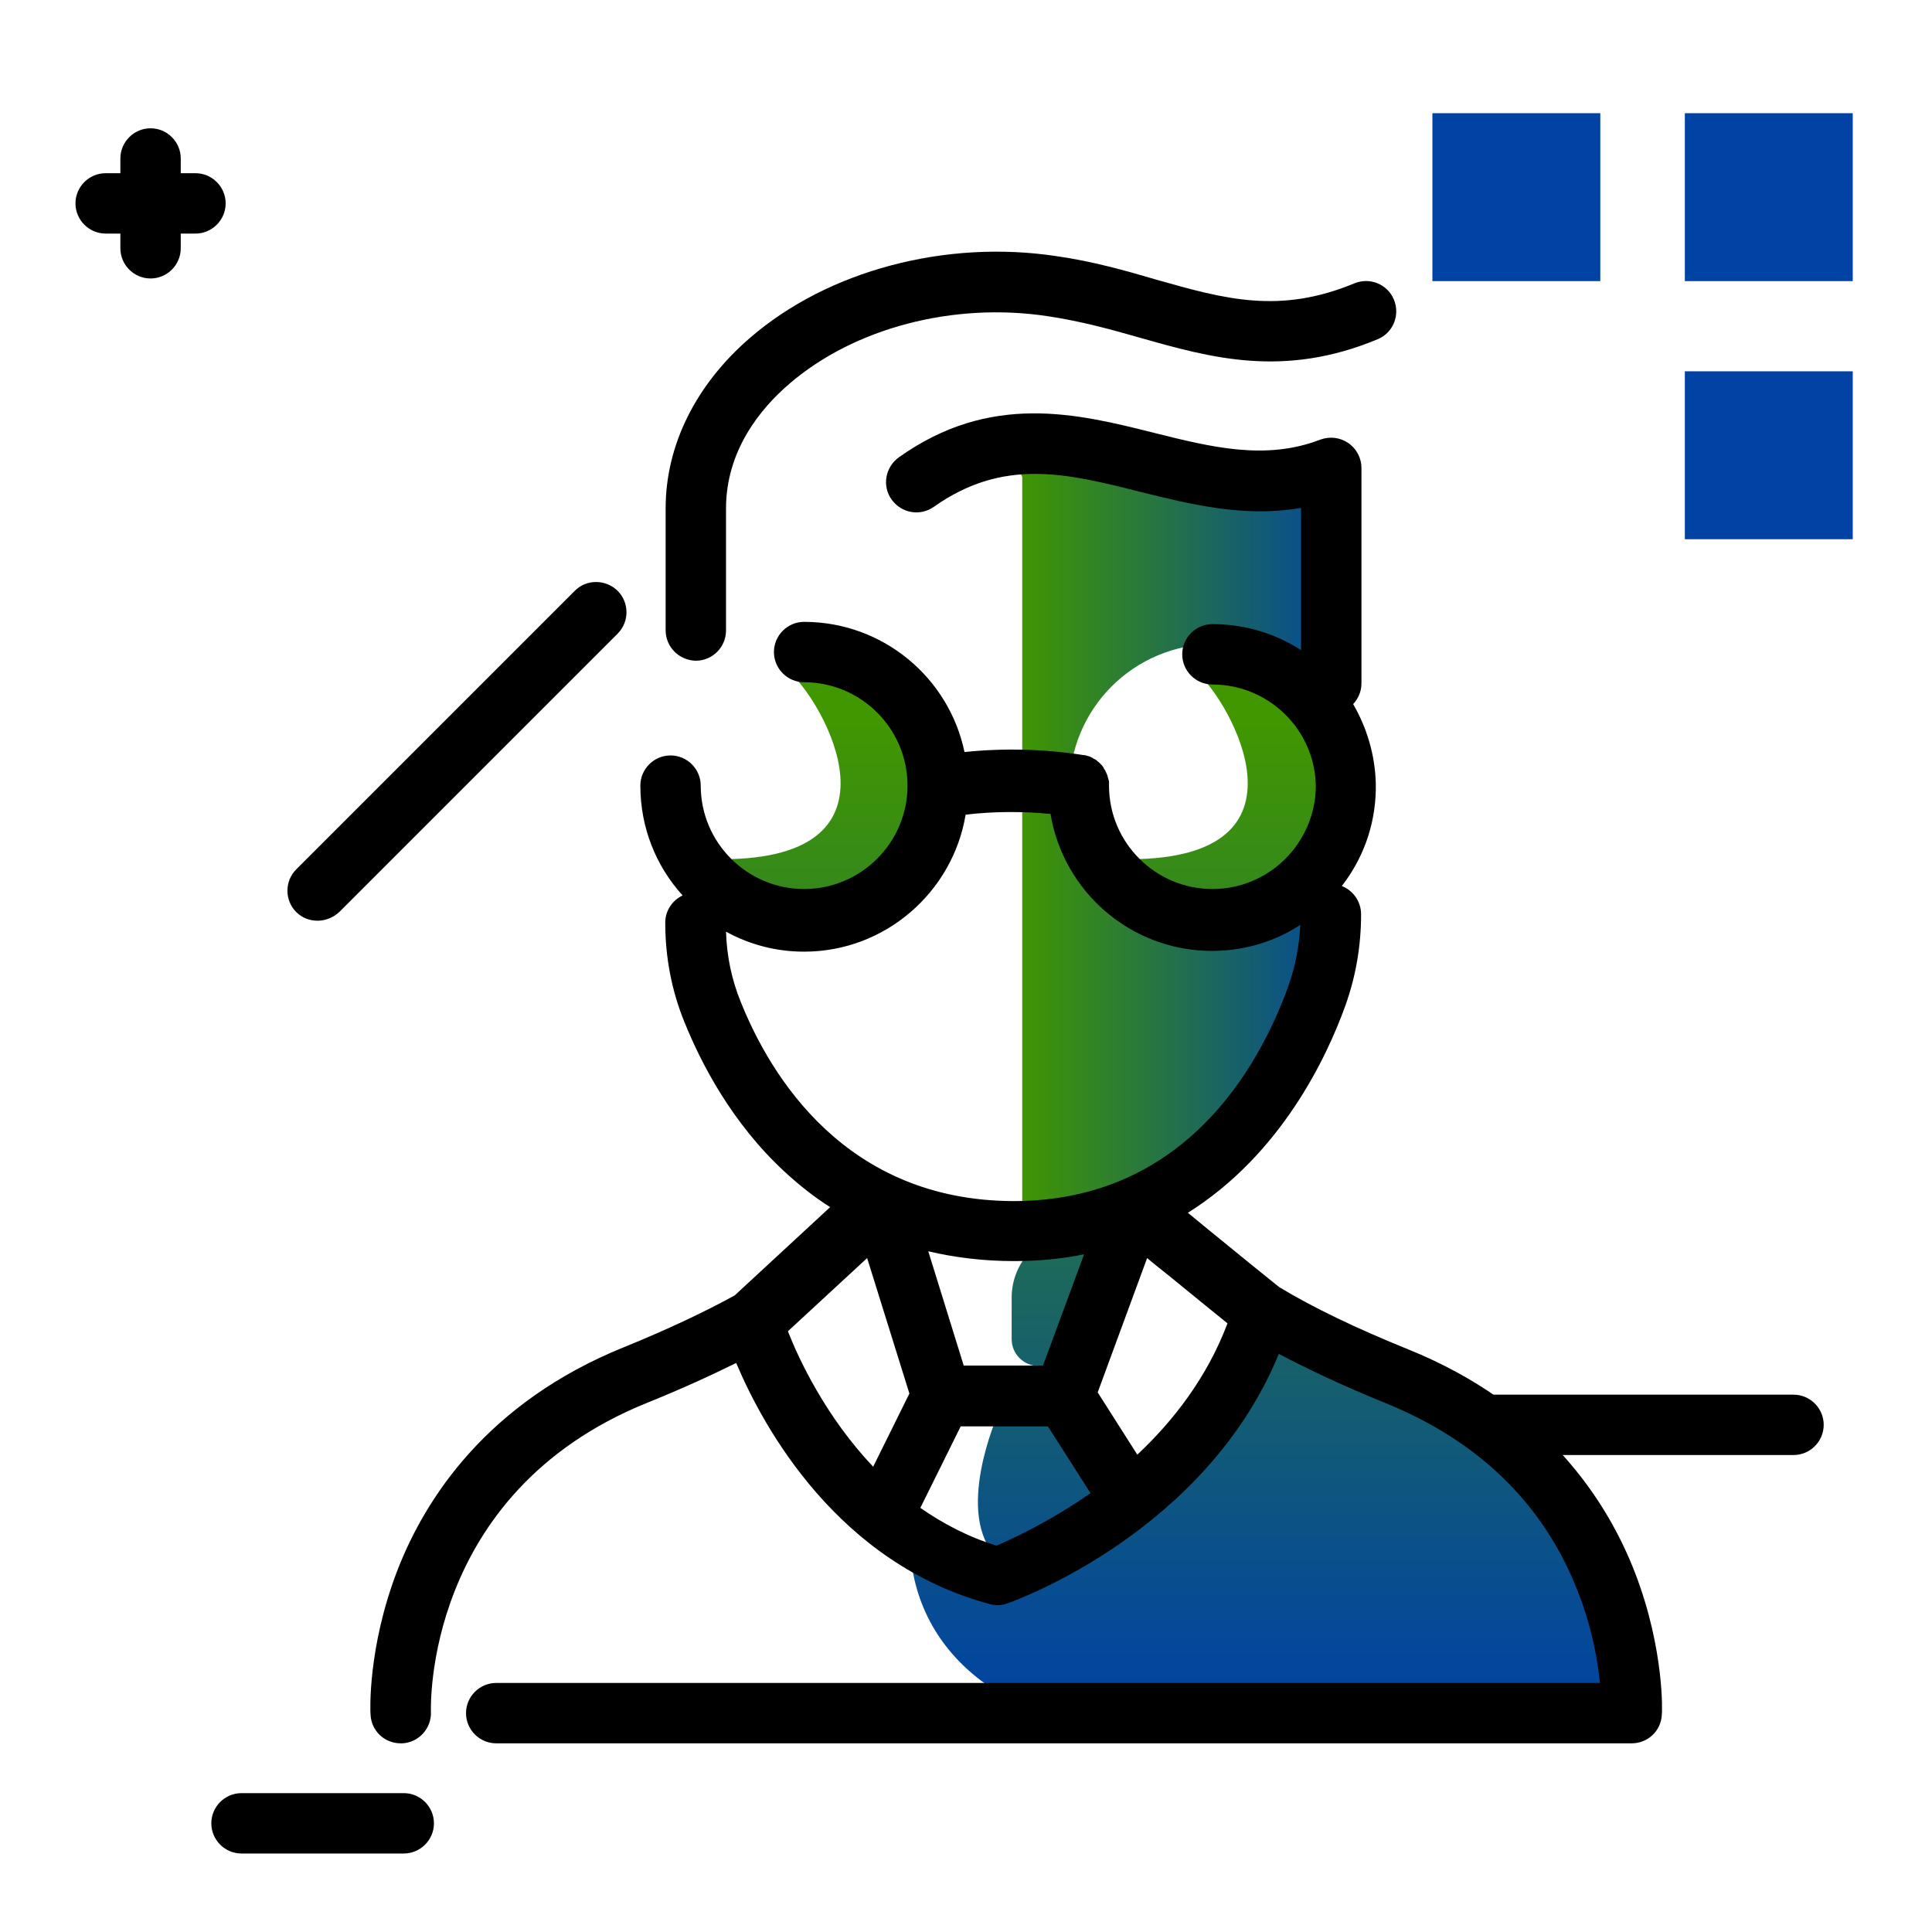 <svg version="1.1" id="Layer_1" xmlns="http://www.w3.org/2000/svg" xmlns:xlink="http://www.w3.org/1999/xlink" x="0px" y="0px" viewBox="0 0 512 512" enable-background="new 0 0 512 512" xml:space="preserve">
<g>
	<linearGradient id="SVGID_1_" gradientUnits="userSpaceOnUse" x1="360.137" y1="222.086" x2="269.732" y2="222.086" class="gradient-element">
		<stop offset="0" class="primary-color-gradient" style="stop-color: #0043A4"></stop>
		<stop offset="1" class="secondary-color-gradient" style="stop-color: #409700"></stop>
	</linearGradient>
	<path fill="url(#SVGID_1_)" d="M354.7,228.4c-0.6,5.9-1.3,12-2,18.2c-6.7,54.3-50.9,73.7-72.1,79.6l-9.7-0.3V126.4
		c0,0-3.2-6.6,0-8.3c3.2-1.7,86.7,9.3,86.7,9.3s2,26.4-0.3,67.5c-5.6-14.2-19.4-24.2-35.6-24.2c-21.2,0-38.3,17.1-38.3,38.3
		c0,21.2,17.1,38.3,38.3,38.3C335.7,247.4,348,239.8,354.7,228.4z"></path>
	<linearGradient id="SVGID_2_" gradientUnits="userSpaceOnUse" x1="310.338" y1="452.53" x2="310.338" y2="191.188">
		<stop offset="0" class="primary-color-gradient" style="stop-color: #0043A4"></stop>
		<stop offset="1" class="secondary-color-gradient" style="stop-color: #409700"></stop>
	</linearGradient>
	<path fill="url(#SVGID_2_)" d="M338.4,350c-13.4,27.2-25.9,43.3-37.9,52.8L282,368l15.8-41.8h-12c-9.8,0-17.7,7.9-17.7,17.7v11
		c0,3.9,3.2,7.1,7.1,7.1v13h-10.8c0,0-11.8,26.5,0,38c1.5,1.4,3.2,2.5,5,3.3c-19.6,2.4-28.3-8.9-28.3-8.9
		c0,31.3,27.1,50.7,60.6,50.7h133.8C439.7,397.9,342.2,342.2,338.4,350z M295.2,238.1c7.6,6.9,17.3,10.2,27,10.1c0.2,0,0.4,0,0.6,0
		c0.2,0,0.4,0,0.6,0c0.6,0,1.1-0.1,1.6-0.1c0.1,0,0.1,0,0.2,0c0.1,0,0.1,0,0.2,0c8.2-0.8,16.2-4.1,22.6-10
		c16.8-15.2,17.3-41.2,1.4-57.1c-0.1-0.1-0.1-0.1-0.2-0.2c-0.4-0.4-0.7-0.6-1.1-0.8c-7-6.5-16.5-10.5-26.8-10.5c-0.1,0-0.2,0-0.2,0
		c-4.9,0-7.1,6.2-3.3,9.4c7.4,6.3,32.9,48.8-18.6,48.8c-5.5,0-8.4,6.4-4.4,10.1C294.9,237.9,295.1,238,295.2,238.1z M241.5,181
		c-0.1-0.1-0.1-0.1-0.2-0.2c-0.4-0.4-0.7-0.6-1.1-0.8c-7-6.5-16.5-10.5-26.8-10.5c-0.1,0-0.2,0-0.2,0c-4.9,0-7.1,6.2-3.3,9.4
		c7.4,6.3,32.9,48.8-18.6,48.8c-5.5,0-8.4,6.4-4.4,10.1c0.1,0.1,0.3,0.3,0.4,0.4c7.6,6.9,17.3,10.2,27,10.1c0.2,0,0.4,0,0.6,0
		c0.2,0,0.4,0,0.6,0c0.6,0,1.1-0.1,1.6-0.1c0.1,0,0.1,0,0.2,0c0.1,0,0.1,0,0.2,0c8.2-0.8,16.2-4.1,22.6-10
		C256.9,222.8,257.4,196.8,241.5,181z"></path>
</g>
<path d="M433.3,416.8c-7.3-18.9-23.7-44.5-60.1-59.2c-13.6-5.5-25.1-11-34.2-16.5c-1.8-1.4-11.5-9.3-18.6-15.1
	c-2.2-1.8-4-3.3-5.6-4.6c24.7-15.5,36.8-41.2,41.7-54.8c2.8-7.8,4.2-15.9,4.2-24.3c0-3.4-2.1-6.3-5.1-7.5c5.5-7.1,8.8-15.8,9-25.4
	c0-0.2,0-0.4,0-0.6c0-0.1,0-0.2,0-0.3c0-0.1,0-0.2,0-0.3c0-0.2,0-0.4,0-0.6c-0.2-7.6-2.4-14.8-6-21c1.3-1.4,2.2-3.3,2.2-5.5v-57.1
	c0-2.6-1.3-5.1-3.5-6.6s-4.9-1.8-7.4-0.9c-14.5,5.6-28.9,2-44.1-1.8c-20.3-5.1-43.3-10.8-67.6,6.5c-3.6,2.6-4.5,7.6-1.9,11.2
	c2.6,3.6,7.5,4.5,11.2,1.9c18.4-13,35.1-8.9,54.5-4c13.7,3.4,27.8,6.9,42.8,4.3v37.7c-6.8-4.4-14.8-6.9-23.5-6.9c-4.4,0-8,3.6-8,8
	s3.6,8,8,8c15,0,27.3,12.1,27.4,27.1c-0.2,15-12.4,27.1-27.4,27.1c-15.1,0-27.4-12.3-27.4-27.4c0-0.1,0-0.1,0-0.2c0-0.2,0-0.3,0-0.5
	c0-0.1,0-0.2,0-0.3c0-0.1,0-0.3-0.1-0.4c0-0.1,0-0.2-0.1-0.4c0-0.1-0.1-0.3-0.1-0.4c0-0.1-0.1-0.3-0.1-0.4c0-0.1-0.1-0.2-0.1-0.3
	c-0.1-0.1-0.1-0.3-0.2-0.4c0-0.1-0.1-0.2-0.1-0.3c-0.1-0.1-0.1-0.3-0.2-0.4c-0.1-0.1-0.1-0.2-0.2-0.3c-0.1-0.1-0.2-0.2-0.2-0.4
	c-0.1-0.1-0.1-0.2-0.2-0.3c-0.1-0.1-0.2-0.2-0.2-0.3c-0.1-0.1-0.2-0.2-0.3-0.3c-0.1-0.1-0.2-0.2-0.3-0.3c-0.1-0.1-0.2-0.2-0.3-0.3
	c-0.1-0.1-0.2-0.2-0.3-0.2c-0.1-0.1-0.2-0.2-0.3-0.3c-0.1-0.1-0.2-0.1-0.3-0.2c-0.1-0.1-0.2-0.1-0.4-0.2c-0.1-0.1-0.2-0.1-0.3-0.2
	c-0.1-0.1-0.2-0.1-0.4-0.2c-0.1-0.1-0.2-0.1-0.4-0.2c-0.1,0-0.2-0.1-0.3-0.1c-0.1,0-0.3-0.1-0.4-0.1c-0.1,0-0.2-0.1-0.3-0.1
	c-0.2,0-0.3-0.1-0.5-0.1c-0.1,0-0.1,0-0.2,0c-10.2-1.6-21.1-1.9-31.5-0.8c-4.1-19.7-21.6-34.5-42.5-34.5c-4.4,0-8,3.6-8,8s3.6,8,8,8
	c15.1,0,27.4,12.3,27.4,27.4c0,15.1-12.3,27.4-27.4,27.4s-27.4-12.3-27.4-27.4c0-4.4-3.6-8-8-8c-4.4,0-8,3.6-8,8
	c0,11.2,4.2,21.4,11.2,29.1c-2.7,1.3-4.6,4-4.6,7.2c0,9.2,1.7,18.1,5.1,26.4c4.4,10.9,12.5,26.6,26.4,39.5c3.9,3.6,7.9,6.8,12.2,9.5
	l-25.3,23.4c-8.2,4.5-18,9.1-29.3,13.7c-36.4,14.7-52.8,40.3-60.1,59.2c-7.9,20.5-7.2,37.5-7.1,38.2c0.2,4.3,3.7,7.6,8,7.6
	c0.1,0,0.3,0,0.4,0c4.4-0.2,7.8-4,7.6-8.4c0-0.6-2.1-57.8,57.2-81.8c8.7-3.5,16.6-7.1,23.7-10.6c7.2,17.1,26.9,53.1,67.2,63.9
	c1.6,0.4,3.2,0.4,4.7-0.2c2.3-0.8,52.5-18.9,71.9-66.1c8.2,4.3,17.6,8.7,28.2,13c24.7,10,41.9,26.7,50.9,49.6
	c3.9,9.7,5.4,18.7,6,24.6H131.5c-4.4,0-8,3.6-8,8s3.6,8,8,8h300.9c4.3,0,7.8-3.3,8-7.6C440.5,454.3,441.2,437.3,433.3,416.8z
	 M196.3,265.5c-2.4-5.9-3.7-12.1-3.9-18.6c6.2,3.4,13.2,5.3,20.7,5.3c21.5,0,39.4-15.8,42.8-36.3c7.4-0.9,15.1-0.9,22.5-0.2
	c3.4,20.6,21.3,36.3,42.8,36.3c8.6,0,16.7-2.5,23.4-6.9c-0.3,5.6-1.3,11-3.2,16.3c-7.7,21.3-27.4,56.9-72.8,56.9
	C224.1,318.2,204.2,285.2,196.3,265.5z M268.7,334.2c6.6,0,12.8-0.6,18.6-1.8l-10.9,29.5h-21l-9.4-30.3
	C253.2,333.3,260.8,334.2,268.7,334.2z M208.8,352.8l21-19.4l11.2,35.9l-9.6,19.4C218.8,375.4,211.7,360.2,208.8,352.8z
	 M264.1,409.6c-7.6-2.3-14.3-5.9-20.2-10l10.7-21.6h23.1l11.3,17.7C278.1,403.3,268.3,407.8,264.1,409.6z M301.4,385.5l-10.5-16.5
	l13.1-35.6c2,1.7,4.2,3.4,6.3,5.1c7.5,6.1,12.1,9.9,15,12.2C319.9,365,311,376.5,301.4,385.5z M176.4,167l0-32.3
	c0-16.7,8-32.8,22.4-45.2c20.6-17.8,51.8-26.1,81.3-21.6c9.7,1.4,18.1,3.8,26.3,6.2c18.3,5.2,32.7,9.2,52.5,1
	c4.1-1.7,8.8,0.2,10.5,4.3s-0.2,8.8-4.3,10.5c-25,10.4-44.3,4.9-63-0.4c-7.7-2.2-15.7-4.4-24.4-5.7c-25-3.8-51.3,3.1-68.5,17.9
	c-7.7,6.6-16.8,17.7-16.8,33.1l0,32.3c0,4.4-3.6,8-8,8C180,175,176.4,171.5,176.4,167z"></path>
<path d="M51.8,61.9h-3.9v3.9c0,4.4-3.6,8-8,8s-8-3.6-8-8v-3.9H28c-4.4,0-8-3.6-8-8s3.6-8,8-8h3.9V42c0-4.4,3.6-8,8-8s8,3.6,8,8v3.9
	h3.9c4.4,0,8,3.6,8,8S56.2,61.9,51.8,61.9z M107,475.2H64c-4.4,0-8,3.6-8,8s3.6,8,8,8h43c4.4,0,8-3.6,8-8S111.4,475.2,107,475.2z
	 M475.3,369.6h-79.5c-4.4,0-8,3.6-8,8s3.6,8,8,8h79.5c4.4,0,8-3.6,8-8S479.7,369.6,475.3,369.6z M152.3,156.6l-73.8,73.8
	c-3.1,3.1-3.1,8.2,0,11.3c1.6,1.6,3.6,2.3,5.7,2.3c2,0,4.1-0.8,5.7-2.3l73.8-73.8c3.1-3.1,3.1-8.2,0-11.3S155.4,153.4,152.3,156.6z"></path>
<path fill="#0043A4" class="primary-color" d="M379.6,30h44.5v44.5h-44.5V30z M491,74.5V30h-44.5v44.5H491z M491,142.9V98.4h-44.5v44.5H491z"></path>
</svg>